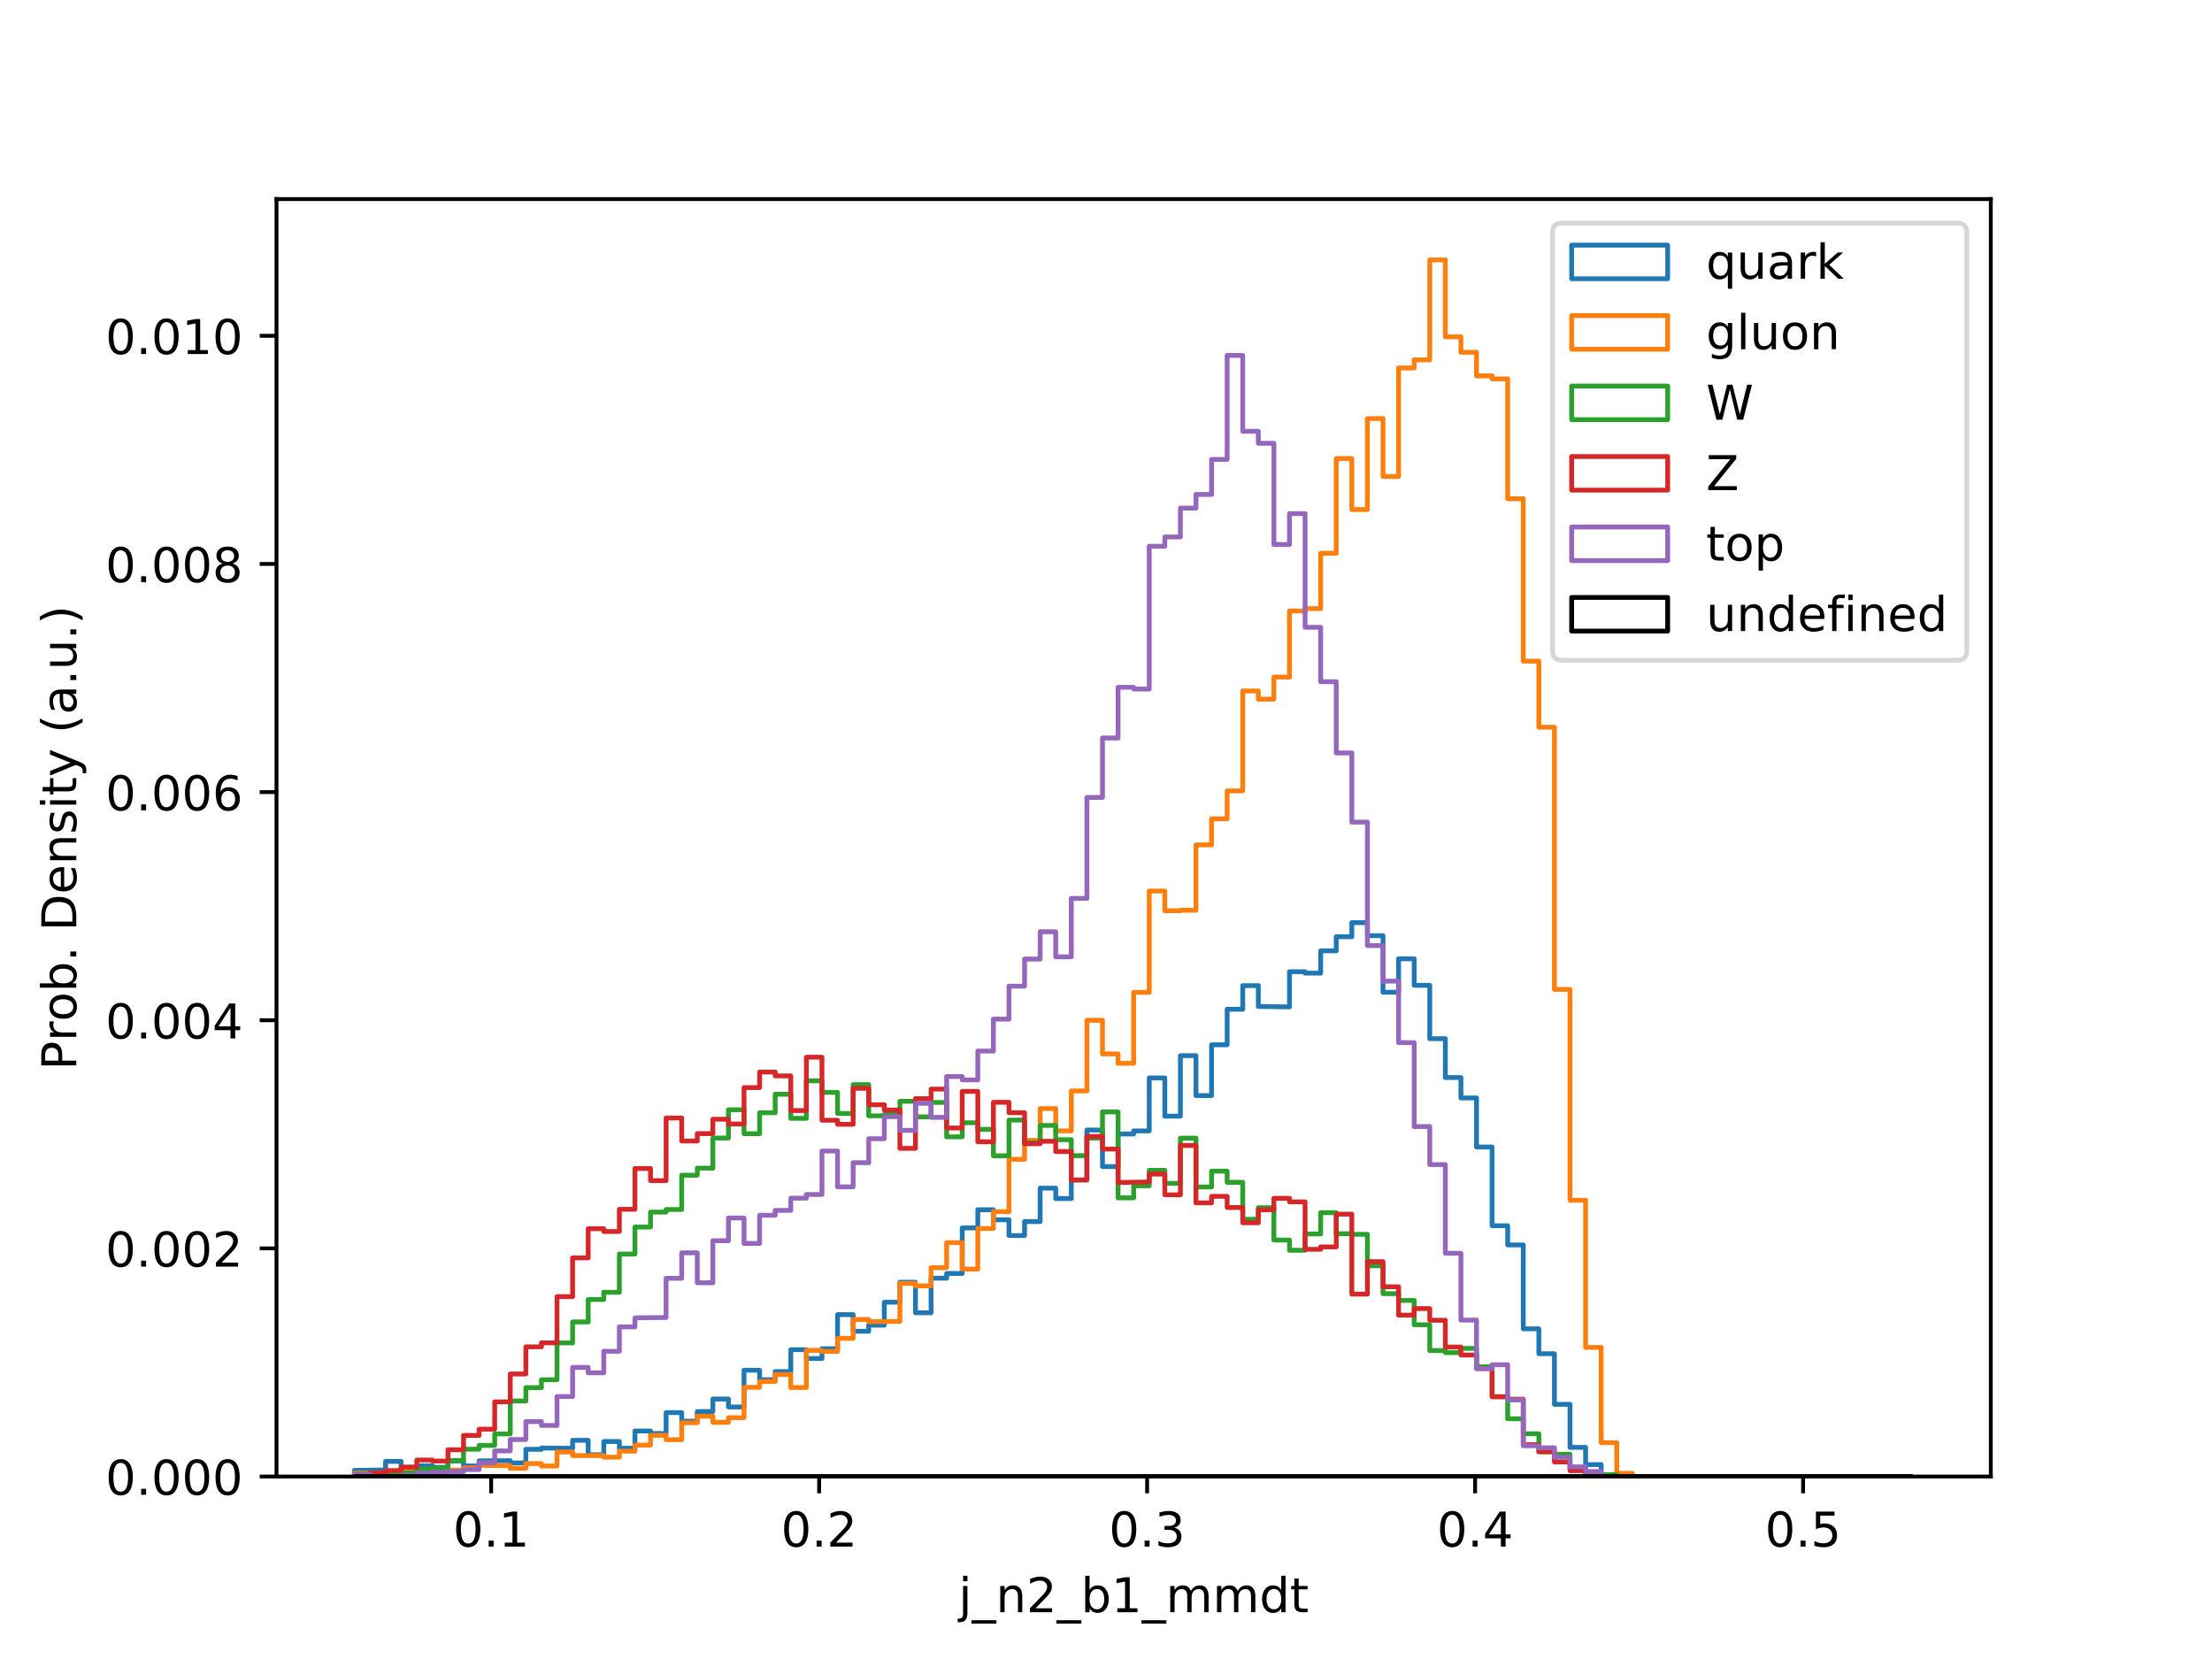 <?xml version="1.0" encoding="utf-8" standalone="no"?>
<!DOCTYPE svg PUBLIC "-//W3C//DTD SVG 1.1//EN"
  "http://www.w3.org/Graphics/SVG/1.1/DTD/svg11.dtd">
<!-- Created with matplotlib (https://matplotlib.org/) -->
<svg height="345.6pt" version="1.1" viewBox="0 0 460.8 345.6" width="460.8pt" xmlns="http://www.w3.org/2000/svg" xmlns:xlink="http://www.w3.org/1999/xlink">
 <defs>
  <style type="text/css">
*{stroke-linecap:butt;stroke-linejoin:round;}
  </style>
 </defs>
 <g id="figure_1">
  <g id="patch_1">
   <path d="M 0 345.6 
L 460.8 345.6 
L 460.8 0 
L 0 0 
z
" style="fill:#ffffff;"/>
  </g>
  <g id="axes_1">
   <g id="patch_2">
    <path d="M 57.6 307.584 
L 414.72 307.584 
L 414.72 41.472 
L 57.6 41.472 
z
" style="fill:#ffffff;"/>
   </g>
   <g id="patch_3">
    <path clip-path="url(#p0abe73f3fb)" d="M 73.833 307.584 
L 73.833 306.308 
L 80.326 306.219 
L 80.326 304.433 
L 83.572 304.433 
L 83.572 305.806 
L 86.819 305.806 
L 86.819 305.352 
L 90.065 305.352 
L 90.065 305.672 
L 93.312 305.672 
L 93.312 304.349 
L 96.559 304.349 
L 96.559 305.384 
L 99.805 305.384 
L 99.805 304.326 
L 106.298 304.284 
L 106.298 304.757 
L 109.545 304.757 
L 109.545 301.917 
L 112.791 301.917 
L 112.791 301.652 
L 119.284 301.713 
L 119.284 300.042 
L 122.531 300.042 
L 122.531 303.04 
L 125.777 303.04 
L 125.777 300.293 
L 129.024 300.293 
L 129.024 301.69 
L 132.271 301.69 
L 132.271 298.102 
L 135.517 298.102 
L 135.517 298.622 
L 138.764 298.622 
L 138.764 294.264 
L 142.01 294.264 
L 142.01 296.06 
L 145.257 296.06 
L 145.257 294.045 
L 148.503 294.045 
L 148.503 291.446 
L 151.75 291.446 
L 151.75 293.099 
L 154.996 293.099 
L 154.996 285.441 
L 158.243 285.441 
L 158.243 287.422 
L 161.489 287.422 
L 161.489 285.728 
L 164.736 285.728 
L 164.736 281.171 
L 167.983 281.171 
L 167.983 282.999 
L 171.229 282.999 
L 171.229 280.957 
L 174.476 280.957 
L 174.476 273.861 
L 177.722 273.861 
L 177.722 277.323 
L 180.969 277.323 
L 180.969 276.051 
L 184.215 276.051 
L 184.215 271.276 
L 187.462 271.276 
L 187.462 267.108 
L 190.708 267.108 
L 190.708 273.475 
L 193.955 273.475 
L 193.955 266.268 
L 197.201 266.268 
L 197.201 265.284 
L 200.448 265.284 
L 200.448 255.797 
L 203.695 255.797 
L 203.695 252.014 
L 206.941 252.014 
L 206.941 254.103 
L 210.188 254.103 
L 210.188 257.389 
L 213.434 257.389 
L 213.434 254.474 
L 216.681 254.474 
L 216.681 247.512 
L 219.927 247.512 
L 219.927 249.68 
L 223.174 249.68 
L 223.174 245.818 
L 226.42 245.818 
L 226.42 235.403 
L 229.667 235.403 
L 229.667 243.015 
L 232.913 243.015 
L 232.913 236.229 
L 236.16 236.229 
L 236.16 235.589 
L 239.407 235.589 
L 239.407 224.552 
L 242.653 224.552 
L 242.653 232.512 
L 245.9 232.512 
L 245.9 219.915 
L 249.146 219.915 
L 249.146 228.233 
L 252.393 228.233 
L 252.393 217.646 
L 255.639 217.646 
L 255.639 210.248 
L 258.886 210.248 
L 258.886 205.323 
L 262.132 205.323 
L 262.132 209.663 
L 268.625 209.756 
L 268.625 202.423 
L 271.872 202.423 
L 271.872 202.724 
L 275.119 202.724 
L 275.119 198.078 
L 278.365 198.078 
L 278.365 195.14 
L 281.612 195.14 
L 281.612 192.203 
L 284.858 192.203 
L 284.858 194.922 
L 288.105 194.922 
L 288.105 206.706 
L 291.351 206.706 
L 291.351 199.735 
L 294.598 199.735 
L 294.598 205.263 
L 297.844 205.263 
L 297.844 216.37 
L 301.091 216.37 
L 301.091 224.473 
L 304.337 224.473 
L 304.337 228.72 
L 307.584 228.72 
L 307.584 238.94 
L 310.831 238.94 
L 310.831 255.342 
L 314.077 255.342 
L 314.077 259.343 
L 317.324 259.343 
L 317.324 276.822 
L 320.57 276.822 
L 320.57 282.001 
L 323.817 282.001 
L 323.817 292.551 
L 327.063 292.551 
L 327.063 301.518 
L 330.31 301.518 
L 330.31 305.106 
L 333.556 305.106 
L 333.556 307.431 
L 336.803 307.431 
L 336.803 307.584 
L 398.487 307.584 
L 398.487 307.584 
" style="fill:none;stroke:#1f77b4;stroke-linejoin:miter;"/>
   </g>
   <g id="patch_4">
    <path clip-path="url(#p0abe73f3fb)" d="M 73.833 307.584 
L 73.833 306.865 
L 77.079 306.865 
L 77.079 307.241 
L 80.326 307.241 
L 80.326 307.125 
L 83.572 307.125 
L 83.572 306.419 
L 86.819 306.419 
L 86.819 307.231 
L 90.065 307.231 
L 90.065 306.396 
L 93.312 306.396 
L 93.312 306.261 
L 96.559 306.261 
L 96.559 305.788 
L 99.805 305.788 
L 99.805 305.273 
L 106.298 305.31 
L 106.298 305.881 
L 109.545 305.881 
L 109.545 304.883 
L 112.791 304.883 
L 112.791 305.398 
L 116.038 305.398 
L 116.038 302.469 
L 119.284 302.469 
L 119.284 303.231 
L 125.777 303.217 
L 125.777 303.56 
L 129.024 303.56 
L 129.024 302.302 
L 132.271 302.302 
L 132.271 301.04 
L 135.517 301.04 
L 135.517 299.012 
L 138.764 299.012 
L 138.764 299.917 
L 142.01 299.917 
L 142.01 296.385 
L 145.257 296.385 
L 145.257 295.025 
L 148.503 295.025 
L 148.503 296.301 
L 151.75 296.301 
L 151.75 295.331 
L 154.996 295.331 
L 154.996 289.01 
L 158.243 289.01 
L 158.243 287.798 
L 161.489 287.798 
L 161.489 286.341 
L 164.736 286.341 
L 164.736 289.042 
L 167.983 289.042 
L 167.983 281.31 
L 171.229 281.31 
L 171.229 281.533 
L 174.476 281.533 
L 174.476 278.804 
L 177.722 278.804 
L 177.722 274.872 
L 180.969 274.872 
L 180.969 275.332 
L 187.462 275.276 
L 187.462 267.368 
L 190.708 267.368 
L 190.708 267.878 
L 193.955 267.878 
L 193.955 264.082 
L 197.201 264.082 
L 197.201 258.865 
L 200.448 258.865 
L 200.448 264.374 
L 203.695 264.374 
L 203.695 255.918 
L 206.941 255.918 
L 206.941 252.413 
L 210.188 252.413 
L 210.188 241.497 
L 213.434 241.497 
L 213.434 237.561 
L 216.681 237.561 
L 216.681 230.934 
L 219.927 230.934 
L 219.927 235.575 
L 223.174 235.575 
L 223.174 227.263 
L 226.42 227.263 
L 226.42 212.545 
L 229.667 212.545 
L 229.667 219.544 
L 232.913 219.544 
L 232.913 221.507 
L 236.16 221.507 
L 236.16 206.73 
L 239.407 206.73 
L 239.407 185.617 
L 242.653 185.617 
L 242.653 189.729 
L 245.9 189.729 
L 245.9 189.617 
L 249.146 189.617 
L 249.146 176 
L 252.393 176 
L 252.393 170.574 
L 255.639 170.574 
L 255.639 164.754 
L 258.886 164.754 
L 258.886 143.934 
L 262.132 143.934 
L 262.132 145.651 
L 265.379 145.651 
L 265.379 141.047 
L 268.625 141.047 
L 268.625 127.276 
L 271.872 127.276 
L 271.872 126.78 
L 275.119 126.78 
L 275.119 115.255 
L 278.365 115.255 
L 278.365 95.521 
L 281.612 95.521 
L 281.612 106.145 
L 284.858 106.145 
L 284.858 87.199 
L 288.105 87.199 
L 288.105 99.257 
L 291.351 99.257 
L 291.351 76.654 
L 294.598 76.654 
L 294.598 74.965 
L 297.844 74.965 
L 297.844 54.144 
L 301.091 54.144 
L 301.091 70.166 
L 304.337 70.166 
L 304.337 73.387 
L 307.584 73.387 
L 307.584 78.297 
L 310.831 78.297 
L 310.831 78.928 
L 314.077 78.928 
L 314.077 103.894 
L 317.324 103.894 
L 317.324 137.724 
L 320.57 137.724 
L 320.57 151.49 
L 323.817 151.49 
L 323.817 206.112 
L 327.063 206.112 
L 327.063 250.028 
L 330.31 250.028 
L 330.31 280.693 
L 333.556 280.693 
L 333.556 300.534 
L 336.803 300.534 
L 336.803 306.92 
L 340.049 306.92 
L 340.049 307.584 
L 398.487 307.584 
L 398.487 307.584 
" style="fill:none;stroke:#ff7f0e;stroke-linejoin:miter;"/>
   </g>
   <g id="patch_5">
    <path clip-path="url(#p0abe73f3fb)" d="M 73.833 307.584 
L 73.833 307.046 
L 77.079 307.046 
L 77.079 306.832 
L 80.326 306.832 
L 80.326 306.628 
L 83.572 306.628 
L 83.572 306.837 
L 86.819 306.837 
L 86.819 306.025 
L 90.065 306.025 
L 90.065 305.848 
L 93.312 305.848 
L 93.312 304.247 
L 96.559 304.247 
L 96.559 301.894 
L 99.805 301.894 
L 99.805 301.105 
L 103.052 301.105 
L 103.052 298.715 
L 106.298 298.715 
L 106.298 291.846 
L 109.545 291.846 
L 109.545 289.07 
L 112.791 289.07 
L 112.791 287.422 
L 116.038 287.422 
L 116.038 279.755 
L 119.284 279.755 
L 119.284 275.388 
L 122.531 275.388 
L 122.531 270.714 
L 125.777 270.714 
L 125.777 269.215 
L 129.024 269.215 
L 129.024 261.237 
L 132.271 261.237 
L 132.271 255.616 
L 135.517 255.616 
L 135.517 252.502 
L 138.764 252.502 
L 138.764 251.963 
L 142.01 251.963 
L 142.01 244.816 
L 145.257 244.816 
L 145.257 243.349 
L 148.503 243.349 
L 148.503 237.074 
L 151.75 237.074 
L 151.75 231.184 
L 154.996 231.184 
L 154.996 236.174 
L 158.243 236.174 
L 158.243 231.806 
L 161.489 231.806 
L 161.489 227.954 
L 164.736 227.954 
L 164.736 232.976 
L 167.983 232.976 
L 167.983 225.155 
L 171.229 225.155 
L 171.229 227.555 
L 174.476 227.555 
L 174.476 231.955 
L 177.722 231.955 
L 177.722 225.949 
L 180.969 225.949 
L 180.969 232.442 
L 184.215 232.442 
L 184.215 232.164 
L 187.462 232.164 
L 187.462 229.421 
L 190.708 229.421 
L 190.708 232.66 
L 193.955 232.66 
L 193.955 229.657 
L 197.201 229.657 
L 197.201 236.824 
L 200.448 236.824 
L 200.448 233.881 
L 203.695 233.881 
L 203.695 235.259 
L 206.941 235.259 
L 206.941 240.773 
L 210.188 240.773 
L 210.188 233.329 
L 213.434 233.329 
L 213.434 238.035 
L 216.681 238.035 
L 216.681 234.447 
L 219.927 234.447 
L 219.927 237.422 
L 223.174 237.422 
L 223.174 240.745 
L 226.42 240.745 
L 226.42 237.079 
L 229.667 237.079 
L 229.667 231.63 
L 232.913 231.63 
L 232.913 249.531 
L 236.16 249.531 
L 236.16 247.03 
L 239.407 247.03 
L 239.407 243.799 
L 242.653 243.799 
L 242.653 246.501 
L 245.9 246.501 
L 245.9 237.097 
L 249.146 237.097 
L 249.146 247.262 
L 252.393 247.262 
L 252.393 243.971 
L 255.639 243.971 
L 255.639 246.301 
L 258.886 246.301 
L 258.886 254.001 
L 262.132 254.001 
L 262.132 251.578 
L 265.379 251.578 
L 265.379 258.326 
L 268.625 258.326 
L 268.625 260.457 
L 271.872 260.457 
L 271.872 257.045 
L 275.119 257.045 
L 275.119 252.622 
L 278.365 252.622 
L 278.365 257.004 
L 281.612 257.004 
L 281.612 257.129 
L 284.858 257.129 
L 284.858 263.678 
L 288.105 263.678 
L 288.105 269.493 
L 291.351 269.493 
L 291.351 270.904 
L 294.598 270.904 
L 294.598 275.968 
L 297.844 275.968 
L 297.844 281.338 
L 301.091 281.338 
L 301.091 281.774 
L 304.337 281.774 
L 304.337 280.901 
L 307.584 280.901 
L 307.584 284.717 
L 310.831 284.717 
L 310.831 290.959 
L 314.077 290.959 
L 314.077 295.559 
L 317.324 295.559 
L 317.324 298.682 
L 320.57 298.682 
L 320.57 302.414 
L 323.817 302.414 
L 323.817 302.957 
L 327.063 302.957 
L 327.063 305.797 
L 330.31 305.797 
L 330.31 307.347 
L 333.556 307.347 
L 333.556 307.208 
L 336.803 307.208 
L 336.803 307.584 
L 398.487 307.584 
L 398.487 307.584 
" style="fill:none;stroke:#2ca02c;stroke-linejoin:miter;"/>
   </g>
   <g id="patch_6">
    <path clip-path="url(#p0abe73f3fb)" d="M 73.833 307.584 
L 73.833 307.329 
L 77.079 307.329 
L 77.079 306.832 
L 80.326 306.832 
L 80.326 306.345 
L 83.572 306.345 
L 83.572 305.616 
L 86.819 305.616 
L 86.819 304.145 
L 90.065 304.145 
L 90.065 304.358 
L 93.312 304.358 
L 93.312 302.01 
L 96.559 302.01 
L 96.559 299.03 
L 99.805 299.03 
L 99.805 297.721 
L 103.052 297.721 
L 103.052 292.036 
L 106.298 292.036 
L 106.298 286.225 
L 109.545 286.225 
L 109.545 280.567 
L 112.791 280.567 
L 112.791 279.746 
L 116.038 279.746 
L 116.038 270.106 
L 119.284 270.106 
L 119.284 262.049 
L 122.531 262.049 
L 122.531 255.964 
L 125.777 255.964 
L 125.777 256.54 
L 129.024 256.54 
L 129.024 251.922 
L 132.271 251.922 
L 132.271 243.419 
L 135.517 243.419 
L 135.517 245.944 
L 138.764 245.944 
L 138.764 232.897 
L 142.01 232.897 
L 142.01 237.691 
L 145.257 237.691 
L 145.257 236.151 
L 148.503 236.151 
L 148.503 233.162 
L 151.75 233.162 
L 151.75 234.141 
L 154.996 234.141 
L 154.996 226.571 
L 158.243 226.571 
L 158.243 223.327 
L 161.489 223.327 
L 161.489 224.125 
L 164.736 224.125 
L 164.736 231.347 
L 167.983 231.347 
L 167.983 220.236 
L 171.229 220.236 
L 171.229 233.366 
L 174.476 233.366 
L 174.476 234.215 
L 177.722 234.215 
L 177.722 226.724 
L 180.969 226.724 
L 180.969 230.136 
L 184.215 230.136 
L 184.215 231.235 
L 187.462 231.235 
L 187.462 239.223 
L 190.708 239.223 
L 190.708 228.868 
L 193.955 228.868 
L 193.955 226.877 
L 197.201 226.877 
L 197.201 234.976 
L 200.448 234.976 
L 200.448 227.36 
L 203.695 227.36 
L 203.695 237.859 
L 206.941 237.859 
L 206.941 229.63 
L 210.188 229.63 
L 210.188 231.797 
L 213.434 231.797 
L 213.434 238.253 
L 216.681 238.253 
L 216.681 237.747 
L 219.927 237.747 
L 219.927 239.887 
L 223.174 239.887 
L 223.174 245.804 
L 226.42 245.804 
L 226.42 236.74 
L 229.667 236.74 
L 229.667 239.376 
L 232.913 239.376 
L 232.913 246.333 
L 239.407 246.227 
L 239.407 244.579 
L 242.653 244.579 
L 242.653 248.9 
L 245.9 248.9 
L 245.9 238.62 
L 249.146 238.62 
L 249.146 250.585 
L 252.393 250.585 
L 252.393 249.22 
L 255.639 249.22 
L 255.639 251.546 
L 258.886 251.546 
L 258.886 254.725 
L 262.132 254.725 
L 262.132 252.024 
L 265.379 252.024 
L 265.379 249.629 
L 268.625 249.629 
L 268.625 250.371 
L 271.872 250.371 
L 271.872 260.253 
L 275.119 260.253 
L 275.119 259.747 
L 278.365 259.747 
L 278.365 252.933 
L 281.612 252.933 
L 281.612 269.595 
L 284.858 269.595 
L 284.858 262.828 
L 288.105 262.828 
L 288.105 268.059 
L 291.351 268.059 
L 291.351 273.963 
L 294.598 273.963 
L 294.598 272.598 
L 297.844 272.598 
L 297.844 275.03 
L 301.091 275.03 
L 301.091 280.604 
L 304.337 280.604 
L 304.337 282.271 
L 307.584 282.271 
L 307.584 285.079 
L 310.831 285.079 
L 310.831 290.959 
L 314.077 290.959 
L 314.077 291.479 
L 317.324 291.479 
L 317.324 300.952 
L 320.57 300.952 
L 320.57 302.428 
L 323.817 302.428 
L 323.817 304.549 
L 327.063 304.549 
L 327.063 306.363 
L 330.31 306.363 
L 330.31 307.584 
L 398.487 307.584 
L 398.487 307.584 
" style="fill:none;stroke:#d62728;stroke-linejoin:miter;"/>
   </g>
   <g id="patch_7">
    <path clip-path="url(#p0abe73f3fb)" d="M 73.833 307.584 
L 73.833 307.152 
L 77.079 307.152 
L 77.079 307.584 
L 83.572 307.584 
L 83.572 307.347 
L 86.819 307.347 
L 86.819 306.888 
L 90.065 306.888 
L 90.065 306.707 
L 93.312 306.707 
L 93.312 306.558 
L 96.559 306.558 
L 96.559 306.136 
L 99.805 306.136 
L 99.805 304.693 
L 103.052 304.693 
L 103.052 302.256 
L 106.298 302.256 
L 106.298 299.88 
L 109.545 299.88 
L 109.545 296.143 
L 112.791 296.143 
L 112.791 296.942 
L 116.038 296.942 
L 116.038 290.922 
L 119.284 290.922 
L 119.284 284.86 
L 122.531 284.86 
L 122.531 285.988 
L 125.777 285.988 
L 125.777 281.5 
L 129.024 281.5 
L 129.024 276.409 
L 132.271 276.409 
L 132.271 274.534 
L 138.764 274.459 
L 138.764 266.291 
L 142.01 266.291 
L 142.01 260.986 
L 145.257 260.986 
L 145.257 267.224 
L 148.503 267.224 
L 148.503 258.466 
L 151.75 258.466 
L 151.75 253.727 
L 154.996 253.727 
L 154.996 259.032 
L 158.243 259.032 
L 158.243 253.165 
L 161.489 253.165 
L 161.489 252.14 
L 164.736 252.14 
L 164.736 249.601 
L 167.983 249.601 
L 167.983 248.835 
L 171.229 248.835 
L 171.229 239.785 
L 174.476 239.785 
L 174.476 247.238 
L 177.722 247.238 
L 177.722 242.207 
L 180.969 242.207 
L 180.969 237.213 
L 184.215 237.213 
L 184.215 232.619 
L 187.462 232.619 
L 187.462 235.473 
L 190.708 235.473 
L 190.708 229.838 
L 193.955 229.838 
L 193.955 232.772 
L 197.201 232.772 
L 197.201 224.264 
L 200.448 224.264 
L 200.448 224.965 
L 203.695 224.965 
L 203.695 218.955 
L 206.941 218.955 
L 206.941 212.299 
L 210.188 212.299 
L 210.188 205.435 
L 213.434 205.435 
L 213.434 199.791 
L 216.681 199.791 
L 216.681 194.101 
L 219.927 194.101 
L 219.927 199.322 
L 223.174 199.322 
L 223.174 187.153 
L 226.42 187.153 
L 226.42 166.123 
L 229.667 166.123 
L 229.667 153.736 
L 232.913 153.736 
L 232.913 143.172 
L 236.16 143.172 
L 236.16 143.539 
L 239.407 143.539 
L 239.407 113.793 
L 242.653 113.793 
L 242.653 111.853 
L 245.9 111.853 
L 245.9 105.848 
L 249.146 105.848 
L 249.146 103.007 
L 252.393 103.007 
L 252.393 95.702 
L 255.639 95.702 
L 255.639 74.036 
L 258.886 74.036 
L 258.886 89.844 
L 262.132 89.844 
L 262.132 92.346 
L 265.379 92.346 
L 265.379 113.431 
L 268.625 113.431 
L 268.625 106.994 
L 271.872 106.994 
L 271.872 130.674 
L 275.119 130.674 
L 275.119 142.012 
L 278.365 142.012 
L 278.365 156.846 
L 281.612 156.846 
L 281.612 171.261 
L 284.858 171.261 
L 284.858 196.978 
L 288.105 196.978 
L 288.105 204.386 
L 291.351 204.386 
L 291.351 217.196 
L 294.598 217.196 
L 294.598 234.679 
L 297.844 234.679 
L 297.844 242.611 
L 301.091 242.611 
L 301.091 261.074 
L 304.337 261.074 
L 304.337 275.002 
L 307.584 275.002 
L 307.584 285.116 
L 310.831 285.116 
L 310.831 284.299 
L 314.077 284.299 
L 314.077 291.623 
L 317.324 291.623 
L 317.324 301.174 
L 320.57 301.174 
L 320.57 301.611 
L 323.817 301.611 
L 323.817 303.583 
L 327.063 303.583 
L 327.063 305.574 
L 330.31 305.574 
L 330.31 306.549 
L 333.556 306.549 
L 333.556 307.584 
L 398.487 307.584 
L 398.487 307.584 
" style="fill:none;stroke:#9467bd;stroke-linejoin:miter;"/>
   </g>
   <g id="patch_8">
    <path clip-path="url(#p0abe73f3fb)" d="M 73.833 307.584 
L 398.487 307.584 
L 398.487 307.584 
" style="fill:none;stroke:#000000;stroke-linejoin:miter;"/>
   </g>
   <g id="matplotlib.axis_1">
    <g id="xtick_1">
     <g id="line2d_1">
      <defs>
       <path d="M 0 0 
L 0 3.5 
" id="mad7cee2f17" style="stroke:#000000;stroke-width:0.8;"/>
      </defs>
      <g>
       <use style="stroke:#000000;stroke-width:0.8;" x="102.314" xlink:href="#mad7cee2f17" y="307.584"/>
      </g>
     </g>
     <g id="text_1">
      <!-- 0.1 -->
      <defs>
       <path d="M 31.781 66.406 
Q 24.172 66.406 20.328 58.906 
Q 16.5 51.422 16.5 36.375 
Q 16.5 21.391 20.328 13.891 
Q 24.172 6.391 31.781 6.391 
Q 39.453 6.391 43.281 13.891 
Q 47.125 21.391 47.125 36.375 
Q 47.125 51.422 43.281 58.906 
Q 39.453 66.406 31.781 66.406 
z
M 31.781 74.219 
Q 44.047 74.219 50.516 64.516 
Q 56.984 54.828 56.984 36.375 
Q 56.984 17.969 50.516 8.266 
Q 44.047 -1.422 31.781 -1.422 
Q 19.531 -1.422 13.062 8.266 
Q 6.594 17.969 6.594 36.375 
Q 6.594 54.828 13.062 64.516 
Q 19.531 74.219 31.781 74.219 
z
" id="DejaVuSans-48"/>
       <path d="M 10.688 12.406 
L 21 12.406 
L 21 0 
L 10.688 0 
z
" id="DejaVuSans-46"/>
       <path d="M 12.406 8.297 
L 28.516 8.297 
L 28.516 63.922 
L 10.984 60.406 
L 10.984 69.391 
L 28.422 72.906 
L 38.281 72.906 
L 38.281 8.297 
L 54.391 8.297 
L 54.391 0 
L 12.406 0 
z
" id="DejaVuSans-49"/>
      </defs>
      <g transform="translate(94.363 322.182)scale(0.1 -0.1)">
       <use xlink:href="#DejaVuSans-48"/>
       <use x="63.623" xlink:href="#DejaVuSans-46"/>
       <use x="95.41" xlink:href="#DejaVuSans-49"/>
      </g>
     </g>
    </g>
    <g id="xtick_2">
     <g id="line2d_2">
      <g>
       <use style="stroke:#000000;stroke-width:0.8;" x="170.641" xlink:href="#mad7cee2f17" y="307.584"/>
      </g>
     </g>
     <g id="text_2">
      <!-- 0.2 -->
      <defs>
       <path d="M 19.188 8.297 
L 53.609 8.297 
L 53.609 0 
L 7.328 0 
L 7.328 8.297 
Q 12.938 14.109 22.625 23.891 
Q 32.328 33.688 34.812 36.531 
Q 39.547 41.844 41.422 45.531 
Q 43.312 49.219 43.312 52.781 
Q 43.312 58.594 39.234 62.25 
Q 35.156 65.922 28.609 65.922 
Q 23.969 65.922 18.812 64.312 
Q 13.672 62.703 7.812 59.422 
L 7.812 69.391 
Q 13.766 71.781 18.938 73 
Q 24.125 74.219 28.422 74.219 
Q 39.75 74.219 46.484 68.547 
Q 53.219 62.891 53.219 53.422 
Q 53.219 48.922 51.531 44.891 
Q 49.859 40.875 45.406 35.406 
Q 44.188 33.984 37.641 27.219 
Q 31.109 20.453 19.188 8.297 
z
" id="DejaVuSans-50"/>
      </defs>
      <g transform="translate(162.689 322.182)scale(0.1 -0.1)">
       <use xlink:href="#DejaVuSans-48"/>
       <use x="63.623" xlink:href="#DejaVuSans-46"/>
       <use x="95.41" xlink:href="#DejaVuSans-50"/>
      </g>
     </g>
    </g>
    <g id="xtick_3">
     <g id="line2d_3">
      <g>
       <use style="stroke:#000000;stroke-width:0.8;" x="238.967" xlink:href="#mad7cee2f17" y="307.584"/>
      </g>
     </g>
     <g id="text_3">
      <!-- 0.3 -->
      <defs>
       <path d="M 40.578 39.312 
Q 47.656 37.797 51.625 33 
Q 55.609 28.219 55.609 21.188 
Q 55.609 10.406 48.188 4.484 
Q 40.766 -1.422 27.094 -1.422 
Q 22.516 -1.422 17.656 -0.516 
Q 12.797 0.391 7.625 2.203 
L 7.625 11.719 
Q 11.719 9.328 16.594 8.109 
Q 21.484 6.891 26.812 6.891 
Q 36.078 6.891 40.938 10.547 
Q 45.797 14.203 45.797 21.188 
Q 45.797 27.641 41.281 31.266 
Q 36.766 34.906 28.719 34.906 
L 20.219 34.906 
L 20.219 43.016 
L 29.109 43.016 
Q 36.375 43.016 40.234 45.922 
Q 44.094 48.828 44.094 54.297 
Q 44.094 59.906 40.109 62.906 
Q 36.141 65.922 28.719 65.922 
Q 24.656 65.922 20.016 65.031 
Q 15.375 64.156 9.812 62.312 
L 9.812 71.094 
Q 15.438 72.656 20.344 73.438 
Q 25.25 74.219 29.594 74.219 
Q 40.828 74.219 47.359 69.109 
Q 53.906 64.016 53.906 55.328 
Q 53.906 49.266 50.438 45.094 
Q 46.969 40.922 40.578 39.312 
z
" id="DejaVuSans-51"/>
      </defs>
      <g transform="translate(231.016 322.182)scale(0.1 -0.1)">
       <use xlink:href="#DejaVuSans-48"/>
       <use x="63.623" xlink:href="#DejaVuSans-46"/>
       <use x="95.41" xlink:href="#DejaVuSans-51"/>
      </g>
     </g>
    </g>
    <g id="xtick_4">
     <g id="line2d_4">
      <g>
       <use style="stroke:#000000;stroke-width:0.8;" x="307.294" xlink:href="#mad7cee2f17" y="307.584"/>
      </g>
     </g>
     <g id="text_4">
      <!-- 0.4 -->
      <defs>
       <path d="M 37.797 64.312 
L 12.891 25.391 
L 37.797 25.391 
z
M 35.203 72.906 
L 47.609 72.906 
L 47.609 25.391 
L 58.016 25.391 
L 58.016 17.188 
L 47.609 17.188 
L 47.609 0 
L 37.797 0 
L 37.797 17.188 
L 4.891 17.188 
L 4.891 26.703 
z
" id="DejaVuSans-52"/>
      </defs>
      <g transform="translate(299.342 322.182)scale(0.1 -0.1)">
       <use xlink:href="#DejaVuSans-48"/>
       <use x="63.623" xlink:href="#DejaVuSans-46"/>
       <use x="95.41" xlink:href="#DejaVuSans-52"/>
      </g>
     </g>
    </g>
    <g id="xtick_5">
     <g id="line2d_5">
      <g>
       <use style="stroke:#000000;stroke-width:0.8;" x="375.62" xlink:href="#mad7cee2f17" y="307.584"/>
      </g>
     </g>
     <g id="text_5">
      <!-- 0.5 -->
      <defs>
       <path d="M 10.797 72.906 
L 49.516 72.906 
L 49.516 64.594 
L 19.828 64.594 
L 19.828 46.734 
Q 21.969 47.469 24.109 47.828 
Q 26.266 48.188 28.422 48.188 
Q 40.625 48.188 47.75 41.5 
Q 54.891 34.812 54.891 23.391 
Q 54.891 11.625 47.562 5.094 
Q 40.234 -1.422 26.906 -1.422 
Q 22.312 -1.422 17.547 -0.641 
Q 12.797 0.141 7.719 1.703 
L 7.719 11.625 
Q 12.109 9.234 16.797 8.062 
Q 21.484 6.891 26.703 6.891 
Q 35.156 6.891 40.078 11.328 
Q 45.016 15.766 45.016 23.391 
Q 45.016 31 40.078 35.438 
Q 35.156 39.891 26.703 39.891 
Q 22.75 39.891 18.812 39.016 
Q 14.891 38.141 10.797 36.281 
z
" id="DejaVuSans-53"/>
      </defs>
      <g transform="translate(367.669 322.182)scale(0.1 -0.1)">
       <use xlink:href="#DejaVuSans-48"/>
       <use x="63.623" xlink:href="#DejaVuSans-46"/>
       <use x="95.41" xlink:href="#DejaVuSans-53"/>
      </g>
     </g>
    </g>
    <g id="text_6">
     <!-- j_n2_b1_mmdt -->
     <defs>
      <path d="M 9.422 54.688 
L 18.406 54.688 
L 18.406 -0.984 
Q 18.406 -11.422 14.422 -16.109 
Q 10.453 -20.797 1.609 -20.797 
L -1.812 -20.797 
L -1.812 -13.188 
L 0.594 -13.188 
Q 5.719 -13.188 7.562 -10.812 
Q 9.422 -8.453 9.422 -0.984 
z
M 9.422 75.984 
L 18.406 75.984 
L 18.406 64.594 
L 9.422 64.594 
z
" id="DejaVuSans-106"/>
      <path d="M 50.984 -16.609 
L 50.984 -23.578 
L -0.984 -23.578 
L -0.984 -16.609 
z
" id="DejaVuSans-95"/>
      <path d="M 54.891 33.016 
L 54.891 0 
L 45.906 0 
L 45.906 32.719 
Q 45.906 40.484 42.875 44.328 
Q 39.844 48.188 33.797 48.188 
Q 26.516 48.188 22.312 43.547 
Q 18.109 38.922 18.109 30.906 
L 18.109 0 
L 9.078 0 
L 9.078 54.688 
L 18.109 54.688 
L 18.109 46.188 
Q 21.344 51.125 25.703 53.562 
Q 30.078 56 35.797 56 
Q 45.219 56 50.047 50.172 
Q 54.891 44.344 54.891 33.016 
z
" id="DejaVuSans-110"/>
      <path d="M 48.688 27.297 
Q 48.688 37.203 44.609 42.844 
Q 40.531 48.484 33.406 48.484 
Q 26.266 48.484 22.188 42.844 
Q 18.109 37.203 18.109 27.297 
Q 18.109 17.391 22.188 11.75 
Q 26.266 6.109 33.406 6.109 
Q 40.531 6.109 44.609 11.75 
Q 48.688 17.391 48.688 27.297 
z
M 18.109 46.391 
Q 20.953 51.266 25.266 53.625 
Q 29.594 56 35.594 56 
Q 45.562 56 51.781 48.094 
Q 58.016 40.188 58.016 27.297 
Q 58.016 14.406 51.781 6.484 
Q 45.562 -1.422 35.594 -1.422 
Q 29.594 -1.422 25.266 0.953 
Q 20.953 3.328 18.109 8.203 
L 18.109 0 
L 9.078 0 
L 9.078 75.984 
L 18.109 75.984 
z
" id="DejaVuSans-98"/>
      <path d="M 52 44.188 
Q 55.375 50.25 60.062 53.125 
Q 64.75 56 71.094 56 
Q 79.641 56 84.281 50.016 
Q 88.922 44.047 88.922 33.016 
L 88.922 0 
L 79.891 0 
L 79.891 32.719 
Q 79.891 40.578 77.094 44.375 
Q 74.312 48.188 68.609 48.188 
Q 61.625 48.188 57.562 43.547 
Q 53.516 38.922 53.516 30.906 
L 53.516 0 
L 44.484 0 
L 44.484 32.719 
Q 44.484 40.625 41.703 44.406 
Q 38.922 48.188 33.109 48.188 
Q 26.219 48.188 22.156 43.531 
Q 18.109 38.875 18.109 30.906 
L 18.109 0 
L 9.078 0 
L 9.078 54.688 
L 18.109 54.688 
L 18.109 46.188 
Q 21.188 51.219 25.484 53.609 
Q 29.781 56 35.688 56 
Q 41.656 56 45.828 52.969 
Q 50 49.953 52 44.188 
z
" id="DejaVuSans-109"/>
      <path d="M 45.406 46.391 
L 45.406 75.984 
L 54.391 75.984 
L 54.391 0 
L 45.406 0 
L 45.406 8.203 
Q 42.578 3.328 38.25 0.953 
Q 33.938 -1.422 27.875 -1.422 
Q 17.969 -1.422 11.734 6.484 
Q 5.516 14.406 5.516 27.297 
Q 5.516 40.188 11.734 48.094 
Q 17.969 56 27.875 56 
Q 33.938 56 38.25 53.625 
Q 42.578 51.266 45.406 46.391 
z
M 14.797 27.297 
Q 14.797 17.391 18.875 11.75 
Q 22.953 6.109 30.078 6.109 
Q 37.203 6.109 41.297 11.75 
Q 45.406 17.391 45.406 27.297 
Q 45.406 37.203 41.297 42.844 
Q 37.203 48.484 30.078 48.484 
Q 22.953 48.484 18.875 42.844 
Q 14.797 37.203 14.797 27.297 
z
" id="DejaVuSans-100"/>
      <path d="M 18.312 70.219 
L 18.312 54.688 
L 36.812 54.688 
L 36.812 47.703 
L 18.312 47.703 
L 18.312 18.016 
Q 18.312 11.328 20.141 9.422 
Q 21.969 7.516 27.594 7.516 
L 36.812 7.516 
L 36.812 0 
L 27.594 0 
Q 17.188 0 13.234 3.875 
Q 9.281 7.766 9.281 18.016 
L 9.281 47.703 
L 2.688 47.703 
L 2.688 54.688 
L 9.281 54.688 
L 9.281 70.219 
z
" id="DejaVuSans-116"/>
     </defs>
     <g transform="translate(199.69 335.861)scale(0.1 -0.1)">
      <use xlink:href="#DejaVuSans-106"/>
      <use x="27.783" xlink:href="#DejaVuSans-95"/>
      <use x="77.783" xlink:href="#DejaVuSans-110"/>
      <use x="141.162" xlink:href="#DejaVuSans-50"/>
      <use x="204.785" xlink:href="#DejaVuSans-95"/>
      <use x="254.785" xlink:href="#DejaVuSans-98"/>
      <use x="318.262" xlink:href="#DejaVuSans-49"/>
      <use x="381.885" xlink:href="#DejaVuSans-95"/>
      <use x="431.885" xlink:href="#DejaVuSans-109"/>
      <use x="529.297" xlink:href="#DejaVuSans-109"/>
      <use x="626.709" xlink:href="#DejaVuSans-100"/>
      <use x="690.186" xlink:href="#DejaVuSans-116"/>
     </g>
    </g>
   </g>
   <g id="matplotlib.axis_2">
    <g id="ytick_1">
     <g id="line2d_6">
      <defs>
       <path d="M 0 0 
L -3.5 0 
" id="m3aea0ebdf1" style="stroke:#000000;stroke-width:0.8;"/>
      </defs>
      <g>
       <use style="stroke:#000000;stroke-width:0.8;" x="57.6" xlink:href="#m3aea0ebdf1" y="307.584"/>
      </g>
     </g>
     <g id="text_7">
      <!-- 0.000 -->
      <g transform="translate(21.972 311.383)scale(0.1 -0.1)">
       <use xlink:href="#DejaVuSans-48"/>
       <use x="63.623" xlink:href="#DejaVuSans-46"/>
       <use x="95.41" xlink:href="#DejaVuSans-48"/>
       <use x="159.033" xlink:href="#DejaVuSans-48"/>
       <use x="222.656" xlink:href="#DejaVuSans-48"/>
      </g>
     </g>
    </g>
    <g id="ytick_2">
     <g id="line2d_7">
      <g>
       <use style="stroke:#000000;stroke-width:0.8;" x="57.6" xlink:href="#m3aea0ebdf1" y="260.058"/>
      </g>
     </g>
     <g id="text_8">
      <!-- 0.002 -->
      <g transform="translate(21.972 263.858)scale(0.1 -0.1)">
       <use xlink:href="#DejaVuSans-48"/>
       <use x="63.623" xlink:href="#DejaVuSans-46"/>
       <use x="95.41" xlink:href="#DejaVuSans-48"/>
       <use x="159.033" xlink:href="#DejaVuSans-48"/>
       <use x="222.656" xlink:href="#DejaVuSans-50"/>
      </g>
     </g>
    </g>
    <g id="ytick_3">
     <g id="line2d_8">
      <g>
       <use style="stroke:#000000;stroke-width:0.8;" x="57.6" xlink:href="#m3aea0ebdf1" y="212.533"/>
      </g>
     </g>
     <g id="text_9">
      <!-- 0.004 -->
      <g transform="translate(21.972 216.332)scale(0.1 -0.1)">
       <use xlink:href="#DejaVuSans-48"/>
       <use x="63.623" xlink:href="#DejaVuSans-46"/>
       <use x="95.41" xlink:href="#DejaVuSans-48"/>
       <use x="159.033" xlink:href="#DejaVuSans-48"/>
       <use x="222.656" xlink:href="#DejaVuSans-52"/>
      </g>
     </g>
    </g>
    <g id="ytick_4">
     <g id="line2d_9">
      <g>
       <use style="stroke:#000000;stroke-width:0.8;" x="57.6" xlink:href="#m3aea0ebdf1" y="165.007"/>
      </g>
     </g>
     <g id="text_10">
      <!-- 0.006 -->
      <defs>
       <path d="M 33.016 40.375 
Q 26.375 40.375 22.484 35.828 
Q 18.609 31.297 18.609 23.391 
Q 18.609 15.531 22.484 10.953 
Q 26.375 6.391 33.016 6.391 
Q 39.656 6.391 43.531 10.953 
Q 47.406 15.531 47.406 23.391 
Q 47.406 31.297 43.531 35.828 
Q 39.656 40.375 33.016 40.375 
z
M 52.594 71.297 
L 52.594 62.312 
Q 48.875 64.062 45.094 64.984 
Q 41.312 65.922 37.594 65.922 
Q 27.828 65.922 22.672 59.328 
Q 17.531 52.734 16.797 39.406 
Q 19.672 43.656 24.016 45.922 
Q 28.375 48.188 33.594 48.188 
Q 44.578 48.188 50.953 41.516 
Q 57.328 34.859 57.328 23.391 
Q 57.328 12.156 50.688 5.359 
Q 44.047 -1.422 33.016 -1.422 
Q 20.359 -1.422 13.672 8.266 
Q 6.984 17.969 6.984 36.375 
Q 6.984 53.656 15.188 63.938 
Q 23.391 74.219 37.203 74.219 
Q 40.922 74.219 44.703 73.484 
Q 48.484 72.75 52.594 71.297 
z
" id="DejaVuSans-54"/>
      </defs>
      <g transform="translate(21.972 168.807)scale(0.1 -0.1)">
       <use xlink:href="#DejaVuSans-48"/>
       <use x="63.623" xlink:href="#DejaVuSans-46"/>
       <use x="95.41" xlink:href="#DejaVuSans-48"/>
       <use x="159.033" xlink:href="#DejaVuSans-48"/>
       <use x="222.656" xlink:href="#DejaVuSans-54"/>
      </g>
     </g>
    </g>
    <g id="ytick_5">
     <g id="line2d_10">
      <g>
       <use style="stroke:#000000;stroke-width:0.8;" x="57.6" xlink:href="#m3aea0ebdf1" y="117.482"/>
      </g>
     </g>
     <g id="text_11">
      <!-- 0.008 -->
      <defs>
       <path d="M 31.781 34.625 
Q 24.75 34.625 20.719 30.859 
Q 16.703 27.094 16.703 20.516 
Q 16.703 13.922 20.719 10.156 
Q 24.75 6.391 31.781 6.391 
Q 38.812 6.391 42.859 10.172 
Q 46.922 13.969 46.922 20.516 
Q 46.922 27.094 42.891 30.859 
Q 38.875 34.625 31.781 34.625 
z
M 21.922 38.812 
Q 15.578 40.375 12.031 44.719 
Q 8.5 49.078 8.5 55.328 
Q 8.5 64.062 14.719 69.141 
Q 20.953 74.219 31.781 74.219 
Q 42.672 74.219 48.875 69.141 
Q 55.078 64.062 55.078 55.328 
Q 55.078 49.078 51.531 44.719 
Q 48 40.375 41.703 38.812 
Q 48.828 37.156 52.797 32.312 
Q 56.781 27.484 56.781 20.516 
Q 56.781 9.906 50.312 4.234 
Q 43.844 -1.422 31.781 -1.422 
Q 19.734 -1.422 13.25 4.234 
Q 6.781 9.906 6.781 20.516 
Q 6.781 27.484 10.781 32.312 
Q 14.797 37.156 21.922 38.812 
z
M 18.312 54.391 
Q 18.312 48.734 21.844 45.562 
Q 25.391 42.391 31.781 42.391 
Q 38.141 42.391 41.719 45.562 
Q 45.312 48.734 45.312 54.391 
Q 45.312 60.062 41.719 63.234 
Q 38.141 66.406 31.781 66.406 
Q 25.391 66.406 21.844 63.234 
Q 18.312 60.062 18.312 54.391 
z
" id="DejaVuSans-56"/>
      </defs>
      <g transform="translate(21.972 121.281)scale(0.1 -0.1)">
       <use xlink:href="#DejaVuSans-48"/>
       <use x="63.623" xlink:href="#DejaVuSans-46"/>
       <use x="95.41" xlink:href="#DejaVuSans-48"/>
       <use x="159.033" xlink:href="#DejaVuSans-48"/>
       <use x="222.656" xlink:href="#DejaVuSans-56"/>
      </g>
     </g>
    </g>
    <g id="ytick_6">
     <g id="line2d_11">
      <g>
       <use style="stroke:#000000;stroke-width:0.8;" x="57.6" xlink:href="#m3aea0ebdf1" y="69.956"/>
      </g>
     </g>
     <g id="text_12">
      <!-- 0.010 -->
      <g transform="translate(21.972 73.756)scale(0.1 -0.1)">
       <use xlink:href="#DejaVuSans-48"/>
       <use x="63.623" xlink:href="#DejaVuSans-46"/>
       <use x="95.41" xlink:href="#DejaVuSans-48"/>
       <use x="159.033" xlink:href="#DejaVuSans-49"/>
       <use x="222.656" xlink:href="#DejaVuSans-48"/>
      </g>
     </g>
    </g>
    <g id="text_13">
     <!-- Prob. Density (a.u.) -->
     <defs>
      <path d="M 19.672 64.797 
L 19.672 37.406 
L 32.078 37.406 
Q 38.969 37.406 42.719 40.969 
Q 46.484 44.531 46.484 51.125 
Q 46.484 57.672 42.719 61.234 
Q 38.969 64.797 32.078 64.797 
z
M 9.812 72.906 
L 32.078 72.906 
Q 44.344 72.906 50.609 67.359 
Q 56.891 61.812 56.891 51.125 
Q 56.891 40.328 50.609 34.812 
Q 44.344 29.297 32.078 29.297 
L 19.672 29.297 
L 19.672 0 
L 9.812 0 
z
" id="DejaVuSans-80"/>
      <path d="M 41.109 46.297 
Q 39.594 47.172 37.812 47.578 
Q 36.031 48 33.891 48 
Q 26.266 48 22.188 43.047 
Q 18.109 38.094 18.109 28.812 
L 18.109 0 
L 9.078 0 
L 9.078 54.688 
L 18.109 54.688 
L 18.109 46.188 
Q 20.953 51.172 25.484 53.578 
Q 30.031 56 36.531 56 
Q 37.453 56 38.578 55.875 
Q 39.703 55.766 41.062 55.516 
z
" id="DejaVuSans-114"/>
      <path d="M 30.609 48.391 
Q 23.391 48.391 19.188 42.75 
Q 14.984 37.109 14.984 27.297 
Q 14.984 17.484 19.156 11.844 
Q 23.344 6.203 30.609 6.203 
Q 37.797 6.203 41.984 11.859 
Q 46.188 17.531 46.188 27.297 
Q 46.188 37.016 41.984 42.703 
Q 37.797 48.391 30.609 48.391 
z
M 30.609 56 
Q 42.328 56 49.016 48.375 
Q 55.719 40.766 55.719 27.297 
Q 55.719 13.875 49.016 6.219 
Q 42.328 -1.422 30.609 -1.422 
Q 18.844 -1.422 12.172 6.219 
Q 5.516 13.875 5.516 27.297 
Q 5.516 40.766 12.172 48.375 
Q 18.844 56 30.609 56 
z
" id="DejaVuSans-111"/>
      <path id="DejaVuSans-32"/>
      <path d="M 19.672 64.797 
L 19.672 8.109 
L 31.594 8.109 
Q 46.688 8.109 53.688 14.938 
Q 60.688 21.781 60.688 36.531 
Q 60.688 51.172 53.688 57.984 
Q 46.688 64.797 31.594 64.797 
z
M 9.812 72.906 
L 30.078 72.906 
Q 51.266 72.906 61.172 64.094 
Q 71.094 55.281 71.094 36.531 
Q 71.094 17.672 61.125 8.828 
Q 51.172 0 30.078 0 
L 9.812 0 
z
" id="DejaVuSans-68"/>
      <path d="M 56.203 29.594 
L 56.203 25.203 
L 14.891 25.203 
Q 15.484 15.922 20.484 11.062 
Q 25.484 6.203 34.422 6.203 
Q 39.594 6.203 44.453 7.469 
Q 49.312 8.734 54.109 11.281 
L 54.109 2.781 
Q 49.266 0.734 44.188 -0.344 
Q 39.109 -1.422 33.891 -1.422 
Q 20.797 -1.422 13.156 6.188 
Q 5.516 13.812 5.516 26.812 
Q 5.516 40.234 12.766 48.109 
Q 20.016 56 32.328 56 
Q 43.359 56 49.781 48.891 
Q 56.203 41.797 56.203 29.594 
z
M 47.219 32.234 
Q 47.125 39.594 43.094 43.984 
Q 39.062 48.391 32.422 48.391 
Q 24.906 48.391 20.391 44.141 
Q 15.875 39.891 15.188 32.172 
z
" id="DejaVuSans-101"/>
      <path d="M 44.281 53.078 
L 44.281 44.578 
Q 40.484 46.531 36.375 47.5 
Q 32.281 48.484 27.875 48.484 
Q 21.188 48.484 17.844 46.438 
Q 14.5 44.391 14.5 40.281 
Q 14.5 37.156 16.891 35.375 
Q 19.281 33.594 26.516 31.984 
L 29.594 31.297 
Q 39.156 29.25 43.188 25.516 
Q 47.219 21.781 47.219 15.094 
Q 47.219 7.469 41.188 3.016 
Q 35.156 -1.422 24.609 -1.422 
Q 20.219 -1.422 15.453 -0.562 
Q 10.688 0.297 5.422 2 
L 5.422 11.281 
Q 10.406 8.688 15.234 7.391 
Q 20.062 6.109 24.812 6.109 
Q 31.156 6.109 34.562 8.281 
Q 37.984 10.453 37.984 14.406 
Q 37.984 18.062 35.516 20.016 
Q 33.062 21.969 24.703 23.781 
L 21.578 24.516 
Q 13.234 26.266 9.516 29.906 
Q 5.812 33.547 5.812 39.891 
Q 5.812 47.609 11.281 51.797 
Q 16.75 56 26.812 56 
Q 31.781 56 36.172 55.266 
Q 40.578 54.547 44.281 53.078 
z
" id="DejaVuSans-115"/>
      <path d="M 9.422 54.688 
L 18.406 54.688 
L 18.406 0 
L 9.422 0 
z
M 9.422 75.984 
L 18.406 75.984 
L 18.406 64.594 
L 9.422 64.594 
z
" id="DejaVuSans-105"/>
      <path d="M 32.172 -5.078 
Q 28.375 -14.844 24.75 -17.812 
Q 21.141 -20.797 15.094 -20.797 
L 7.906 -20.797 
L 7.906 -13.281 
L 13.188 -13.281 
Q 16.891 -13.281 18.938 -11.516 
Q 21 -9.766 23.484 -3.219 
L 25.094 0.875 
L 2.984 54.688 
L 12.5 54.688 
L 29.594 11.922 
L 46.688 54.688 
L 56.203 54.688 
z
" id="DejaVuSans-121"/>
      <path d="M 31 75.875 
Q 24.469 64.656 21.281 53.656 
Q 18.109 42.672 18.109 31.391 
Q 18.109 20.125 21.312 9.062 
Q 24.516 -2 31 -13.188 
L 23.188 -13.188 
Q 15.875 -1.703 12.234 9.375 
Q 8.594 20.453 8.594 31.391 
Q 8.594 42.281 12.203 53.312 
Q 15.828 64.359 23.188 75.875 
z
" id="DejaVuSans-40"/>
      <path d="M 34.281 27.484 
Q 23.391 27.484 19.188 25 
Q 14.984 22.516 14.984 16.5 
Q 14.984 11.719 18.141 8.906 
Q 21.297 6.109 26.703 6.109 
Q 34.188 6.109 38.703 11.406 
Q 43.219 16.703 43.219 25.484 
L 43.219 27.484 
z
M 52.203 31.203 
L 52.203 0 
L 43.219 0 
L 43.219 8.297 
Q 40.141 3.328 35.547 0.953 
Q 30.953 -1.422 24.312 -1.422 
Q 15.922 -1.422 10.953 3.297 
Q 6 8.016 6 15.922 
Q 6 25.141 12.172 29.828 
Q 18.359 34.516 30.609 34.516 
L 43.219 34.516 
L 43.219 35.406 
Q 43.219 41.609 39.141 45 
Q 35.062 48.391 27.688 48.391 
Q 23 48.391 18.547 47.266 
Q 14.109 46.141 10.016 43.891 
L 10.016 52.203 
Q 14.938 54.109 19.578 55.047 
Q 24.219 56 28.609 56 
Q 40.484 56 46.344 49.844 
Q 52.203 43.703 52.203 31.203 
z
" id="DejaVuSans-97"/>
      <path d="M 8.5 21.578 
L 8.5 54.688 
L 17.484 54.688 
L 17.484 21.922 
Q 17.484 14.156 20.5 10.266 
Q 23.531 6.391 29.594 6.391 
Q 36.859 6.391 41.078 11.031 
Q 45.312 15.672 45.312 23.688 
L 45.312 54.688 
L 54.297 54.688 
L 54.297 0 
L 45.312 0 
L 45.312 8.406 
Q 42.047 3.422 37.719 1 
Q 33.406 -1.422 27.688 -1.422 
Q 18.266 -1.422 13.375 4.438 
Q 8.5 10.297 8.5 21.578 
z
M 31.109 56 
z
" id="DejaVuSans-117"/>
      <path d="M 8.016 75.875 
L 15.828 75.875 
Q 23.141 64.359 26.781 53.312 
Q 30.422 42.281 30.422 31.391 
Q 30.422 20.453 26.781 9.375 
Q 23.141 -1.703 15.828 -13.188 
L 8.016 -13.188 
Q 14.5 -2 17.703 9.062 
Q 20.906 20.125 20.906 31.391 
Q 20.906 42.672 17.703 53.656 
Q 14.5 64.656 8.016 75.875 
z
" id="DejaVuSans-41"/>
     </defs>
     <g transform="translate(15.892 222.918)rotate(-90)scale(0.1 -0.1)">
      <use xlink:href="#DejaVuSans-80"/>
      <use x="60.287" xlink:href="#DejaVuSans-114"/>
      <use x="101.369" xlink:href="#DejaVuSans-111"/>
      <use x="162.551" xlink:href="#DejaVuSans-98"/>
      <use x="226.027" xlink:href="#DejaVuSans-46"/>
      <use x="257.814" xlink:href="#DejaVuSans-32"/>
      <use x="289.602" xlink:href="#DejaVuSans-68"/>
      <use x="366.604" xlink:href="#DejaVuSans-101"/>
      <use x="428.127" xlink:href="#DejaVuSans-110"/>
      <use x="491.506" xlink:href="#DejaVuSans-115"/>
      <use x="543.605" xlink:href="#DejaVuSans-105"/>
      <use x="571.389" xlink:href="#DejaVuSans-116"/>
      <use x="610.598" xlink:href="#DejaVuSans-121"/>
      <use x="669.777" xlink:href="#DejaVuSans-32"/>
      <use x="701.564" xlink:href="#DejaVuSans-40"/>
      <use x="740.578" xlink:href="#DejaVuSans-97"/>
      <use x="801.857" xlink:href="#DejaVuSans-46"/>
      <use x="833.645" xlink:href="#DejaVuSans-117"/>
      <use x="897.023" xlink:href="#DejaVuSans-46"/>
      <use x="928.811" xlink:href="#DejaVuSans-41"/>
     </g>
    </g>
   </g>
   <g id="patch_9">
    <path d="M 57.6 307.584 
L 57.6 41.472 
" style="fill:none;stroke:#000000;stroke-linecap:square;stroke-linejoin:miter;stroke-width:0.8;"/>
   </g>
   <g id="patch_10">
    <path d="M 414.72 307.584 
L 414.72 41.472 
" style="fill:none;stroke:#000000;stroke-linecap:square;stroke-linejoin:miter;stroke-width:0.8;"/>
   </g>
   <g id="patch_11">
    <path d="M 57.6 307.584 
L 414.72 307.584 
" style="fill:none;stroke:#000000;stroke-linecap:square;stroke-linejoin:miter;stroke-width:0.8;"/>
   </g>
   <g id="patch_12">
    <path d="M 57.6 41.472 
L 414.72 41.472 
" style="fill:none;stroke:#000000;stroke-linecap:square;stroke-linejoin:miter;stroke-width:0.8;"/>
   </g>
   <g id="legend_1">
    <g id="patch_13">
     <path d="M 325.406 137.541 
L 407.72 137.541 
Q 409.72 137.541 409.72 135.541 
L 409.72 48.472 
Q 409.72 46.472 407.72 46.472 
L 325.406 46.472 
Q 323.406 46.472 323.406 48.472 
L 323.406 135.541 
Q 323.406 137.541 325.406 137.541 
z
" style="fill:#ffffff;opacity:0.8;stroke:#cccccc;stroke-linejoin:miter;"/>
    </g>
    <g id="patch_14">
     <path d="M 327.406 58.07 
L 347.406 58.07 
L 347.406 51.07 
L 327.406 51.07 
z
" style="fill:none;stroke:#1f77b4;stroke-linejoin:miter;"/>
    </g>
    <g id="text_14">
     <!-- quark -->
     <defs>
      <path d="M 14.797 27.297 
Q 14.797 17.391 18.875 11.75 
Q 22.953 6.109 30.078 6.109 
Q 37.203 6.109 41.297 11.75 
Q 45.406 17.391 45.406 27.297 
Q 45.406 37.203 41.297 42.844 
Q 37.203 48.484 30.078 48.484 
Q 22.953 48.484 18.875 42.844 
Q 14.797 37.203 14.797 27.297 
z
M 45.406 8.203 
Q 42.578 3.328 38.25 0.953 
Q 33.938 -1.422 27.875 -1.422 
Q 17.969 -1.422 11.734 6.484 
Q 5.516 14.406 5.516 27.297 
Q 5.516 40.188 11.734 48.094 
Q 17.969 56 27.875 56 
Q 33.938 56 38.25 53.625 
Q 42.578 51.266 45.406 46.391 
L 45.406 54.688 
L 54.391 54.688 
L 54.391 -20.797 
L 45.406 -20.797 
z
" id="DejaVuSans-113"/>
      <path d="M 9.078 75.984 
L 18.109 75.984 
L 18.109 31.109 
L 44.922 54.688 
L 56.391 54.688 
L 27.391 29.109 
L 57.625 0 
L 45.906 0 
L 18.109 26.703 
L 18.109 0 
L 9.078 0 
z
" id="DejaVuSans-107"/>
     </defs>
     <g transform="translate(355.406 58.07)scale(0.1 -0.1)">
      <use xlink:href="#DejaVuSans-113"/>
      <use x="63.477" xlink:href="#DejaVuSans-117"/>
      <use x="126.855" xlink:href="#DejaVuSans-97"/>
      <use x="188.135" xlink:href="#DejaVuSans-114"/>
      <use x="229.248" xlink:href="#DejaVuSans-107"/>
     </g>
    </g>
    <g id="patch_15">
     <path d="M 327.406 72.749 
L 347.406 72.749 
L 347.406 65.749 
L 327.406 65.749 
z
" style="fill:none;stroke:#ff7f0e;stroke-linejoin:miter;"/>
    </g>
    <g id="text_15">
     <!-- gluon -->
     <defs>
      <path d="M 45.406 27.984 
Q 45.406 37.75 41.375 43.109 
Q 37.359 48.484 30.078 48.484 
Q 22.859 48.484 18.828 43.109 
Q 14.797 37.75 14.797 27.984 
Q 14.797 18.266 18.828 12.891 
Q 22.859 7.516 30.078 7.516 
Q 37.359 7.516 41.375 12.891 
Q 45.406 18.266 45.406 27.984 
z
M 54.391 6.781 
Q 54.391 -7.172 48.188 -13.984 
Q 42 -20.797 29.203 -20.797 
Q 24.469 -20.797 20.266 -20.094 
Q 16.062 -19.391 12.109 -17.922 
L 12.109 -9.188 
Q 16.062 -11.328 19.922 -12.344 
Q 23.781 -13.375 27.781 -13.375 
Q 36.625 -13.375 41.016 -8.766 
Q 45.406 -4.156 45.406 5.172 
L 45.406 9.625 
Q 42.625 4.781 38.281 2.391 
Q 33.938 0 27.875 0 
Q 17.828 0 11.672 7.656 
Q 5.516 15.328 5.516 27.984 
Q 5.516 40.672 11.672 48.328 
Q 17.828 56 27.875 56 
Q 33.938 56 38.281 53.609 
Q 42.625 51.219 45.406 46.391 
L 45.406 54.688 
L 54.391 54.688 
z
" id="DejaVuSans-103"/>
      <path d="M 9.422 75.984 
L 18.406 75.984 
L 18.406 0 
L 9.422 0 
z
" id="DejaVuSans-108"/>
     </defs>
     <g transform="translate(355.406 72.749)scale(0.1 -0.1)">
      <use xlink:href="#DejaVuSans-103"/>
      <use x="63.477" xlink:href="#DejaVuSans-108"/>
      <use x="91.26" xlink:href="#DejaVuSans-117"/>
      <use x="154.639" xlink:href="#DejaVuSans-111"/>
      <use x="215.82" xlink:href="#DejaVuSans-110"/>
     </g>
    </g>
    <g id="patch_16">
     <path d="M 327.406 87.427 
L 347.406 87.427 
L 347.406 80.427 
L 327.406 80.427 
z
" style="fill:none;stroke:#2ca02c;stroke-linejoin:miter;"/>
    </g>
    <g id="text_16">
     <!-- W -->
     <defs>
      <path d="M 3.328 72.906 
L 13.281 72.906 
L 28.609 11.281 
L 43.891 72.906 
L 54.984 72.906 
L 70.312 11.281 
L 85.594 72.906 
L 95.609 72.906 
L 77.297 0 
L 64.891 0 
L 49.516 63.281 
L 33.984 0 
L 21.578 0 
z
" id="DejaVuSans-87"/>
     </defs>
     <g transform="translate(355.406 87.427)scale(0.1 -0.1)">
      <use xlink:href="#DejaVuSans-87"/>
     </g>
    </g>
    <g id="patch_17">
     <path d="M 327.406 102.105 
L 347.406 102.105 
L 347.406 95.105 
L 327.406 95.105 
z
" style="fill:none;stroke:#d62728;stroke-linejoin:miter;"/>
    </g>
    <g id="text_17">
     <!-- Z -->
     <defs>
      <path d="M 5.609 72.906 
L 62.891 72.906 
L 62.891 65.375 
L 16.797 8.297 
L 64.016 8.297 
L 64.016 0 
L 4.5 0 
L 4.5 7.516 
L 50.594 64.594 
L 5.609 64.594 
z
" id="DejaVuSans-90"/>
     </defs>
     <g transform="translate(355.406 102.105)scale(0.1 -0.1)">
      <use xlink:href="#DejaVuSans-90"/>
     </g>
    </g>
    <g id="patch_18">
     <path d="M 327.406 116.783 
L 347.406 116.783 
L 347.406 109.783 
L 327.406 109.783 
z
" style="fill:none;stroke:#9467bd;stroke-linejoin:miter;"/>
    </g>
    <g id="text_18">
     <!-- top -->
     <defs>
      <path d="M 18.109 8.203 
L 18.109 -20.797 
L 9.078 -20.797 
L 9.078 54.688 
L 18.109 54.688 
L 18.109 46.391 
Q 20.953 51.266 25.266 53.625 
Q 29.594 56 35.594 56 
Q 45.562 56 51.781 48.094 
Q 58.016 40.188 58.016 27.297 
Q 58.016 14.406 51.781 6.484 
Q 45.562 -1.422 35.594 -1.422 
Q 29.594 -1.422 25.266 0.953 
Q 20.953 3.328 18.109 8.203 
z
M 48.688 27.297 
Q 48.688 37.203 44.609 42.844 
Q 40.531 48.484 33.406 48.484 
Q 26.266 48.484 22.188 42.844 
Q 18.109 37.203 18.109 27.297 
Q 18.109 17.391 22.188 11.75 
Q 26.266 6.109 33.406 6.109 
Q 40.531 6.109 44.609 11.75 
Q 48.688 17.391 48.688 27.297 
z
" id="DejaVuSans-112"/>
     </defs>
     <g transform="translate(355.406 116.783)scale(0.1 -0.1)">
      <use xlink:href="#DejaVuSans-116"/>
      <use x="39.209" xlink:href="#DejaVuSans-111"/>
      <use x="100.391" xlink:href="#DejaVuSans-112"/>
     </g>
    </g>
    <g id="patch_19">
     <path d="M 327.406 131.461 
L 347.406 131.461 
L 347.406 124.461 
L 327.406 124.461 
z
" style="fill:none;stroke:#000000;stroke-linejoin:miter;"/>
    </g>
    <g id="text_19">
     <!-- undefined -->
     <defs>
      <path d="M 37.109 75.984 
L 37.109 68.5 
L 28.516 68.5 
Q 23.688 68.5 21.797 66.547 
Q 19.922 64.594 19.922 59.516 
L 19.922 54.688 
L 34.719 54.688 
L 34.719 47.703 
L 19.922 47.703 
L 19.922 0 
L 10.891 0 
L 10.891 47.703 
L 2.297 47.703 
L 2.297 54.688 
L 10.891 54.688 
L 10.891 58.5 
Q 10.891 67.625 15.141 71.797 
Q 19.391 75.984 28.609 75.984 
z
" id="DejaVuSans-102"/>
     </defs>
     <g transform="translate(355.406 131.461)scale(0.1 -0.1)">
      <use xlink:href="#DejaVuSans-117"/>
      <use x="63.379" xlink:href="#DejaVuSans-110"/>
      <use x="126.758" xlink:href="#DejaVuSans-100"/>
      <use x="190.234" xlink:href="#DejaVuSans-101"/>
      <use x="251.758" xlink:href="#DejaVuSans-102"/>
      <use x="286.963" xlink:href="#DejaVuSans-105"/>
      <use x="314.746" xlink:href="#DejaVuSans-110"/>
      <use x="378.125" xlink:href="#DejaVuSans-101"/>
      <use x="439.648" xlink:href="#DejaVuSans-100"/>
     </g>
    </g>
   </g>
  </g>
 </g>
 <defs>
  <clipPath id="p0abe73f3fb">
   <rect height="266.112" width="357.12" x="57.6" y="41.472"/>
  </clipPath>
 </defs>
</svg>
